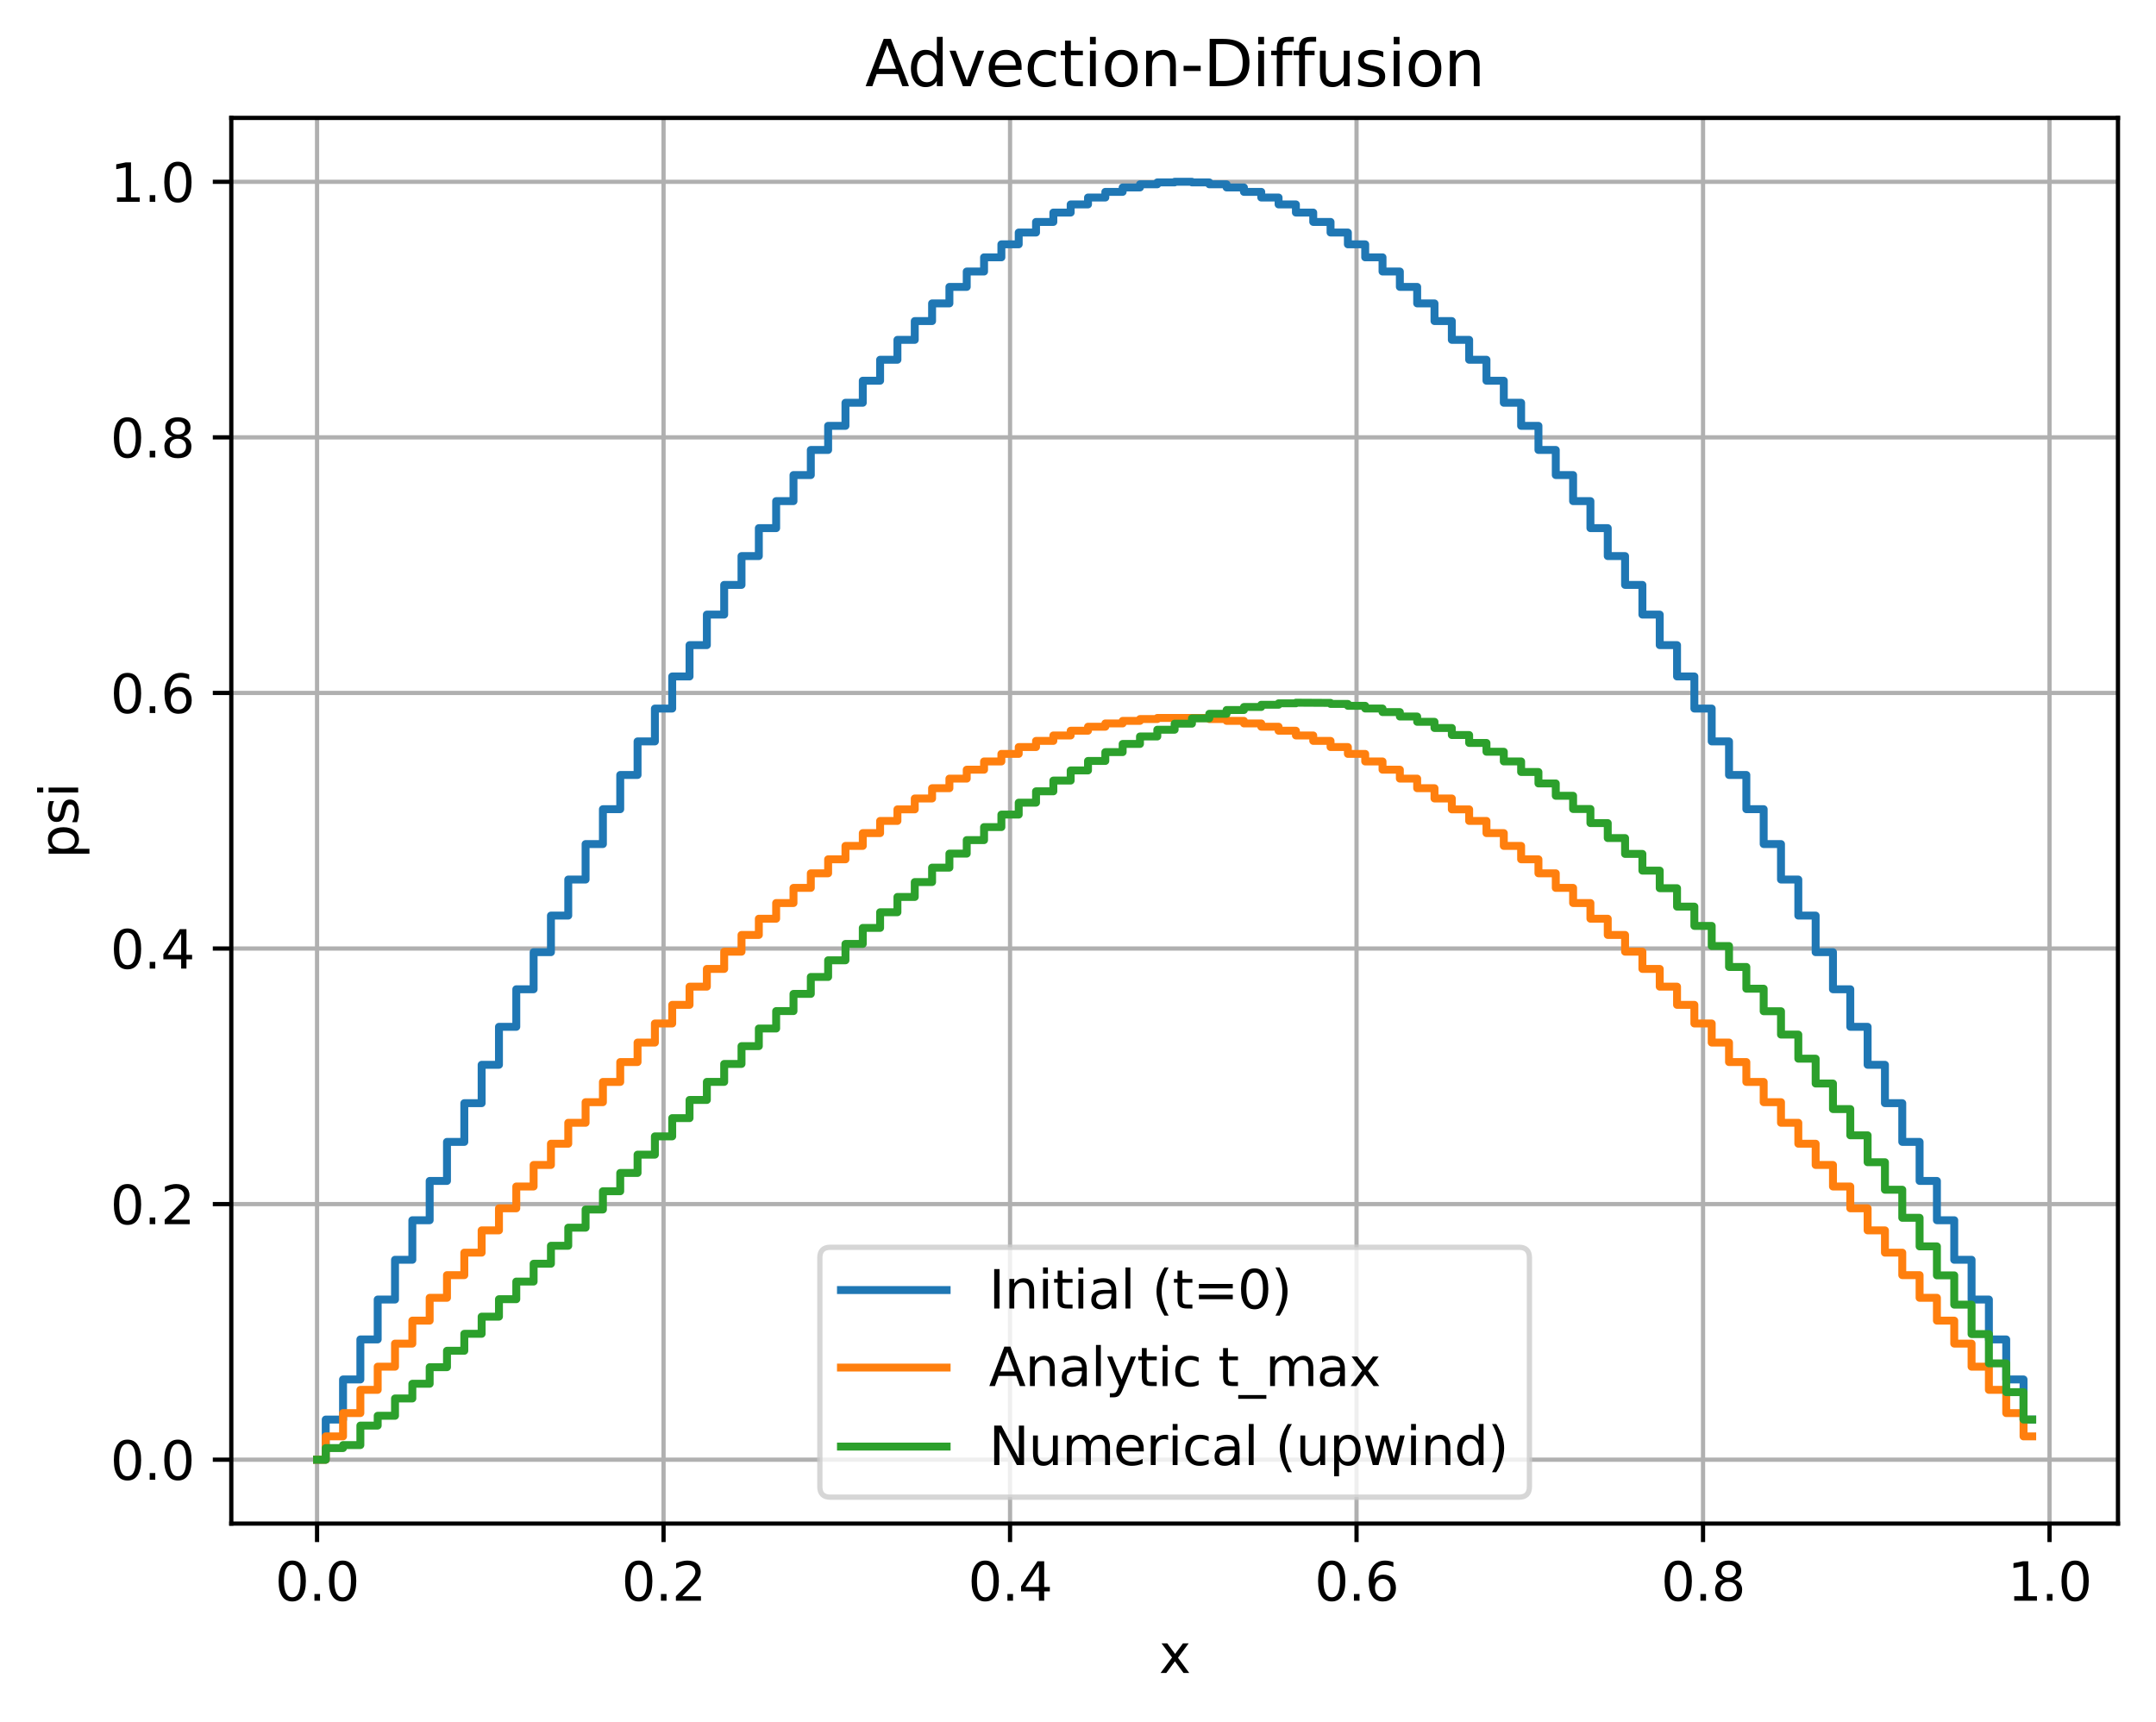 <?xml version="1.0" encoding="utf-8" standalone="no"?>
<!DOCTYPE svg PUBLIC "-//W3C//DTD SVG 1.1//EN"
  "http://www.w3.org/Graphics/SVG/1.1/DTD/svg11.dtd">
<svg xmlns:xlink="http://www.w3.org/1999/xlink" width="408.101pt" height="325.986pt" viewBox="0 0 408.101 325.986" xmlns="http://www.w3.org/2000/svg" version="1.1">
 <defs>
  <style type="text/css">*{stroke-linejoin: round; stroke-linecap: butt}</style>
 </defs>
 <g id="figure_1">
  <g id="patch_1">
   <path d="M 0 325.986 
L 408.101 325.986 
L 408.101 0 
L 0 0 
z
" style="fill: #ffffff"/>
  </g>
  <g id="axes_1">
   <g id="patch_2">
    <path d="M 43.781 288.43 
L 400.901 288.43 
L 400.901 22.318 
L 43.781 22.318 
z
" style="fill: #ffffff"/>
   </g>
   <g id="matplotlib.axis_1">
    <g id="xtick_1">
     <g id="line2d_1">
      <path d="M 60.014 288.43 
L 60.014 22.318 
" clip-path="url(#p71b9eb6e45)" style="fill: none; stroke: #b0b0b0; stroke-width: 0.8; stroke-linecap: square"/>
     </g>
     <g id="line2d_2">
      <defs>
       <path id="m46e60ec4e0" d="M 0 0 
L 0 3.5 
" style="stroke: #000000; stroke-width: 0.8"/>
      </defs>
      <g>
       <use xlink:href="#m46e60ec4e0" x="60.014" y="288.43" style="stroke: #000000; stroke-width: 0.8"/>
      </g>
     </g>
     <g id="text_1">
      <!-- 0.0 -->
      <g transform="translate(52.062 303.029) scale(0.1 -0.1)">
       <defs>
        <path id="DejaVuSans-30" d="M 2034 4250 
Q 1547 4250 1301 3770 
Q 1056 3291 1056 2328 
Q 1056 1369 1301 889 
Q 1547 409 2034 409 
Q 2525 409 2770 889 
Q 3016 1369 3016 2328 
Q 3016 3291 2770 3770 
Q 2525 4250 2034 4250 
z
M 2034 4750 
Q 2819 4750 3233 4129 
Q 3647 3509 3647 2328 
Q 3647 1150 3233 529 
Q 2819 -91 2034 -91 
Q 1250 -91 836 529 
Q 422 1150 422 2328 
Q 422 3509 836 4129 
Q 1250 4750 2034 4750 
z
" transform="scale(0.016)"/>
        <path id="DejaVuSans-2e" d="M 684 794 
L 1344 794 
L 1344 0 
L 684 0 
L 684 794 
z
" transform="scale(0.016)"/>
       </defs>
       <use xlink:href="#DejaVuSans-30"/>
       <use xlink:href="#DejaVuSans-2e" transform="translate(63.623 0)"/>
       <use xlink:href="#DejaVuSans-30" transform="translate(95.41 0)"/>
      </g>
     </g>
    </g>
    <g id="xtick_2">
     <g id="line2d_3">
      <path d="M 125.601 288.43 
L 125.601 22.318 
" clip-path="url(#p71b9eb6e45)" style="fill: none; stroke: #b0b0b0; stroke-width: 0.8; stroke-linecap: square"/>
     </g>
     <g id="line2d_4">
      <g>
       <use xlink:href="#m46e60ec4e0" x="125.601" y="288.43" style="stroke: #000000; stroke-width: 0.8"/>
      </g>
     </g>
     <g id="text_2">
      <!-- 0.2 -->
      <g transform="translate(117.649 303.029) scale(0.1 -0.1)">
       <defs>
        <path id="DejaVuSans-32" d="M 1228 531 
L 3431 531 
L 3431 0 
L 469 0 
L 469 531 
Q 828 903 1448 1529 
Q 2069 2156 2228 2338 
Q 2531 2678 2651 2914 
Q 2772 3150 2772 3378 
Q 2772 3750 2511 3984 
Q 2250 4219 1831 4219 
Q 1534 4219 1204 4116 
Q 875 4013 500 3803 
L 500 4441 
Q 881 4594 1212 4672 
Q 1544 4750 1819 4750 
Q 2544 4750 2975 4387 
Q 3406 4025 3406 3419 
Q 3406 3131 3298 2873 
Q 3191 2616 2906 2266 
Q 2828 2175 2409 1742 
Q 1991 1309 1228 531 
z
" transform="scale(0.016)"/>
       </defs>
       <use xlink:href="#DejaVuSans-30"/>
       <use xlink:href="#DejaVuSans-2e" transform="translate(63.623 0)"/>
       <use xlink:href="#DejaVuSans-32" transform="translate(95.41 0)"/>
      </g>
     </g>
    </g>
    <g id="xtick_3">
     <g id="line2d_5">
      <path d="M 191.188 288.43 
L 191.188 22.318 
" clip-path="url(#p71b9eb6e45)" style="fill: none; stroke: #b0b0b0; stroke-width: 0.8; stroke-linecap: square"/>
     </g>
     <g id="line2d_6">
      <g>
       <use xlink:href="#m46e60ec4e0" x="191.188" y="288.43" style="stroke: #000000; stroke-width: 0.8"/>
      </g>
     </g>
     <g id="text_3">
      <!-- 0.4 -->
      <g transform="translate(183.236 303.029) scale(0.1 -0.1)">
       <defs>
        <path id="DejaVuSans-34" d="M 2419 4116 
L 825 1625 
L 2419 1625 
L 2419 4116 
z
M 2253 4666 
L 3047 4666 
L 3047 1625 
L 3713 1625 
L 3713 1100 
L 3047 1100 
L 3047 0 
L 2419 0 
L 2419 1100 
L 313 1100 
L 313 1709 
L 2253 4666 
z
" transform="scale(0.016)"/>
       </defs>
       <use xlink:href="#DejaVuSans-30"/>
       <use xlink:href="#DejaVuSans-2e" transform="translate(63.623 0)"/>
       <use xlink:href="#DejaVuSans-34" transform="translate(95.41 0)"/>
      </g>
     </g>
    </g>
    <g id="xtick_4">
     <g id="line2d_7">
      <path d="M 256.774 288.43 
L 256.774 22.318 
" clip-path="url(#p71b9eb6e45)" style="fill: none; stroke: #b0b0b0; stroke-width: 0.8; stroke-linecap: square"/>
     </g>
     <g id="line2d_8">
      <g>
       <use xlink:href="#m46e60ec4e0" x="256.774" y="288.43" style="stroke: #000000; stroke-width: 0.8"/>
      </g>
     </g>
     <g id="text_4">
      <!-- 0.6 -->
      <g transform="translate(248.823 303.029) scale(0.1 -0.1)">
       <defs>
        <path id="DejaVuSans-36" d="M 2113 2584 
Q 1688 2584 1439 2293 
Q 1191 2003 1191 1497 
Q 1191 994 1439 701 
Q 1688 409 2113 409 
Q 2538 409 2786 701 
Q 3034 994 3034 1497 
Q 3034 2003 2786 2293 
Q 2538 2584 2113 2584 
z
M 3366 4563 
L 3366 3988 
Q 3128 4100 2886 4159 
Q 2644 4219 2406 4219 
Q 1781 4219 1451 3797 
Q 1122 3375 1075 2522 
Q 1259 2794 1537 2939 
Q 1816 3084 2150 3084 
Q 2853 3084 3261 2657 
Q 3669 2231 3669 1497 
Q 3669 778 3244 343 
Q 2819 -91 2113 -91 
Q 1303 -91 875 529 
Q 447 1150 447 2328 
Q 447 3434 972 4092 
Q 1497 4750 2381 4750 
Q 2619 4750 2861 4703 
Q 3103 4656 3366 4563 
z
" transform="scale(0.016)"/>
       </defs>
       <use xlink:href="#DejaVuSans-30"/>
       <use xlink:href="#DejaVuSans-2e" transform="translate(63.623 0)"/>
       <use xlink:href="#DejaVuSans-36" transform="translate(95.41 0)"/>
      </g>
     </g>
    </g>
    <g id="xtick_5">
     <g id="line2d_9">
      <path d="M 322.361 288.43 
L 322.361 22.318 
" clip-path="url(#p71b9eb6e45)" style="fill: none; stroke: #b0b0b0; stroke-width: 0.8; stroke-linecap: square"/>
     </g>
     <g id="line2d_10">
      <g>
       <use xlink:href="#m46e60ec4e0" x="322.361" y="288.43" style="stroke: #000000; stroke-width: 0.8"/>
      </g>
     </g>
     <g id="text_5">
      <!-- 0.8 -->
      <g transform="translate(314.41 303.029) scale(0.1 -0.1)">
       <defs>
        <path id="DejaVuSans-38" d="M 2034 2216 
Q 1584 2216 1326 1975 
Q 1069 1734 1069 1313 
Q 1069 891 1326 650 
Q 1584 409 2034 409 
Q 2484 409 2743 651 
Q 3003 894 3003 1313 
Q 3003 1734 2745 1975 
Q 2488 2216 2034 2216 
z
M 1403 2484 
Q 997 2584 770 2862 
Q 544 3141 544 3541 
Q 544 4100 942 4425 
Q 1341 4750 2034 4750 
Q 2731 4750 3128 4425 
Q 3525 4100 3525 3541 
Q 3525 3141 3298 2862 
Q 3072 2584 2669 2484 
Q 3125 2378 3379 2068 
Q 3634 1759 3634 1313 
Q 3634 634 3220 271 
Q 2806 -91 2034 -91 
Q 1263 -91 848 271 
Q 434 634 434 1313 
Q 434 1759 690 2068 
Q 947 2378 1403 2484 
z
M 1172 3481 
Q 1172 3119 1398 2916 
Q 1625 2713 2034 2713 
Q 2441 2713 2670 2916 
Q 2900 3119 2900 3481 
Q 2900 3844 2670 4047 
Q 2441 4250 2034 4250 
Q 1625 4250 1398 4047 
Q 1172 3844 1172 3481 
z
" transform="scale(0.016)"/>
       </defs>
       <use xlink:href="#DejaVuSans-30"/>
       <use xlink:href="#DejaVuSans-2e" transform="translate(63.623 0)"/>
       <use xlink:href="#DejaVuSans-38" transform="translate(95.41 0)"/>
      </g>
     </g>
    </g>
    <g id="xtick_6">
     <g id="line2d_11">
      <path d="M 387.948 288.43 
L 387.948 22.318 
" clip-path="url(#p71b9eb6e45)" style="fill: none; stroke: #b0b0b0; stroke-width: 0.8; stroke-linecap: square"/>
     </g>
     <g id="line2d_12">
      <g>
       <use xlink:href="#m46e60ec4e0" x="387.948" y="288.43" style="stroke: #000000; stroke-width: 0.8"/>
      </g>
     </g>
     <g id="text_6">
      <!-- 1.0 -->
      <g transform="translate(379.996 303.029) scale(0.1 -0.1)">
       <defs>
        <path id="DejaVuSans-31" d="M 794 531 
L 1825 531 
L 1825 4091 
L 703 3866 
L 703 4441 
L 1819 4666 
L 2450 4666 
L 2450 531 
L 3481 531 
L 3481 0 
L 794 0 
L 794 531 
z
" transform="scale(0.016)"/>
       </defs>
       <use xlink:href="#DejaVuSans-31"/>
       <use xlink:href="#DejaVuSans-2e" transform="translate(63.623 0)"/>
       <use xlink:href="#DejaVuSans-30" transform="translate(95.41 0)"/>
      </g>
     </g>
    </g>
    <g id="text_7">
     <!-- x -->
     <g transform="translate(219.382 316.707) scale(0.1 -0.1)">
      <defs>
       <path id="DejaVuSans-78" d="M 3513 3500 
L 2247 1797 
L 3578 0 
L 2900 0 
L 1881 1375 
L 863 0 
L 184 0 
L 1544 1831 
L 300 3500 
L 978 3500 
L 1906 2253 
L 2834 3500 
L 3513 3500 
z
" transform="scale(0.016)"/>
      </defs>
      <use xlink:href="#DejaVuSans-78"/>
     </g>
    </g>
   </g>
   <g id="matplotlib.axis_2">
    <g id="ytick_1">
     <g id="line2d_13">
      <path d="M 43.781 276.334 
L 400.901 276.334 
" clip-path="url(#p71b9eb6e45)" style="fill: none; stroke: #b0b0b0; stroke-width: 0.8; stroke-linecap: square"/>
     </g>
     <g id="line2d_14">
      <defs>
       <path id="m25552351cc" d="M 0 0 
L -3.5 0 
" style="stroke: #000000; stroke-width: 0.8"/>
      </defs>
      <g>
       <use xlink:href="#m25552351cc" x="43.781" y="276.334" style="stroke: #000000; stroke-width: 0.8"/>
      </g>
     </g>
     <g id="text_8">
      <!-- 0.0 -->
      <g transform="translate(20.878 280.133) scale(0.1 -0.1)">
       <use xlink:href="#DejaVuSans-30"/>
       <use xlink:href="#DejaVuSans-2e" transform="translate(63.623 0)"/>
       <use xlink:href="#DejaVuSans-30" transform="translate(95.41 0)"/>
      </g>
     </g>
    </g>
    <g id="ytick_2">
     <g id="line2d_15">
      <path d="M 43.781 227.95 
L 400.901 227.95 
" clip-path="url(#p71b9eb6e45)" style="fill: none; stroke: #b0b0b0; stroke-width: 0.8; stroke-linecap: square"/>
     </g>
     <g id="line2d_16">
      <g>
       <use xlink:href="#m25552351cc" x="43.781" y="227.95" style="stroke: #000000; stroke-width: 0.8"/>
      </g>
     </g>
     <g id="text_9">
      <!-- 0.2 -->
      <g transform="translate(20.878 231.749) scale(0.1 -0.1)">
       <use xlink:href="#DejaVuSans-30"/>
       <use xlink:href="#DejaVuSans-2e" transform="translate(63.623 0)"/>
       <use xlink:href="#DejaVuSans-32" transform="translate(95.41 0)"/>
      </g>
     </g>
    </g>
    <g id="ytick_3">
     <g id="line2d_17">
      <path d="M 43.781 179.566 
L 400.901 179.566 
" clip-path="url(#p71b9eb6e45)" style="fill: none; stroke: #b0b0b0; stroke-width: 0.8; stroke-linecap: square"/>
     </g>
     <g id="line2d_18">
      <g>
       <use xlink:href="#m25552351cc" x="43.781" y="179.566" style="stroke: #000000; stroke-width: 0.8"/>
      </g>
     </g>
     <g id="text_10">
      <!-- 0.4 -->
      <g transform="translate(20.878 183.365) scale(0.1 -0.1)">
       <use xlink:href="#DejaVuSans-30"/>
       <use xlink:href="#DejaVuSans-2e" transform="translate(63.623 0)"/>
       <use xlink:href="#DejaVuSans-34" transform="translate(95.41 0)"/>
      </g>
     </g>
    </g>
    <g id="ytick_4">
     <g id="line2d_19">
      <path d="M 43.781 131.182 
L 400.901 131.182 
" clip-path="url(#p71b9eb6e45)" style="fill: none; stroke: #b0b0b0; stroke-width: 0.8; stroke-linecap: square"/>
     </g>
     <g id="line2d_20">
      <g>
       <use xlink:href="#m25552351cc" x="43.781" y="131.182" style="stroke: #000000; stroke-width: 0.8"/>
      </g>
     </g>
     <g id="text_11">
      <!-- 0.6 -->
      <g transform="translate(20.878 134.981) scale(0.1 -0.1)">
       <use xlink:href="#DejaVuSans-30"/>
       <use xlink:href="#DejaVuSans-2e" transform="translate(63.623 0)"/>
       <use xlink:href="#DejaVuSans-36" transform="translate(95.41 0)"/>
      </g>
     </g>
    </g>
    <g id="ytick_5">
     <g id="line2d_21">
      <path d="M 43.781 82.798 
L 400.901 82.798 
" clip-path="url(#p71b9eb6e45)" style="fill: none; stroke: #b0b0b0; stroke-width: 0.8; stroke-linecap: square"/>
     </g>
     <g id="line2d_22">
      <g>
       <use xlink:href="#m25552351cc" x="43.781" y="82.798" style="stroke: #000000; stroke-width: 0.8"/>
      </g>
     </g>
     <g id="text_12">
      <!-- 0.8 -->
      <g transform="translate(20.878 86.597) scale(0.1 -0.1)">
       <use xlink:href="#DejaVuSans-30"/>
       <use xlink:href="#DejaVuSans-2e" transform="translate(63.623 0)"/>
       <use xlink:href="#DejaVuSans-38" transform="translate(95.41 0)"/>
      </g>
     </g>
    </g>
    <g id="ytick_6">
     <g id="line2d_23">
      <path d="M 43.781 34.414 
L 400.901 34.414 
" clip-path="url(#p71b9eb6e45)" style="fill: none; stroke: #b0b0b0; stroke-width: 0.8; stroke-linecap: square"/>
     </g>
     <g id="line2d_24">
      <g>
       <use xlink:href="#m25552351cc" x="43.781" y="34.414" style="stroke: #000000; stroke-width: 0.8"/>
      </g>
     </g>
     <g id="text_13">
      <!-- 1.0 -->
      <g transform="translate(20.878 38.213) scale(0.1 -0.1)">
       <use xlink:href="#DejaVuSans-31"/>
       <use xlink:href="#DejaVuSans-2e" transform="translate(63.623 0)"/>
       <use xlink:href="#DejaVuSans-30" transform="translate(95.41 0)"/>
      </g>
     </g>
    </g>
    <g id="text_14">
     <!-- psi -->
     <g transform="translate(14.798 162.542) rotate(-90) scale(0.1 -0.1)">
      <defs>
       <path id="DejaVuSans-70" d="M 1159 525 
L 1159 -1331 
L 581 -1331 
L 581 3500 
L 1159 3500 
L 1159 2969 
Q 1341 3281 1617 3432 
Q 1894 3584 2278 3584 
Q 2916 3584 3314 3078 
Q 3713 2572 3713 1747 
Q 3713 922 3314 415 
Q 2916 -91 2278 -91 
Q 1894 -91 1617 61 
Q 1341 213 1159 525 
z
M 3116 1747 
Q 3116 2381 2855 2742 
Q 2594 3103 2138 3103 
Q 1681 3103 1420 2742 
Q 1159 2381 1159 1747 
Q 1159 1113 1420 752 
Q 1681 391 2138 391 
Q 2594 391 2855 752 
Q 3116 1113 3116 1747 
z
" transform="scale(0.016)"/>
       <path id="DejaVuSans-73" d="M 2834 3397 
L 2834 2853 
Q 2591 2978 2328 3040 
Q 2066 3103 1784 3103 
Q 1356 3103 1142 2972 
Q 928 2841 928 2578 
Q 928 2378 1081 2264 
Q 1234 2150 1697 2047 
L 1894 2003 
Q 2506 1872 2764 1633 
Q 3022 1394 3022 966 
Q 3022 478 2636 193 
Q 2250 -91 1575 -91 
Q 1294 -91 989 -36 
Q 684 19 347 128 
L 347 722 
Q 666 556 975 473 
Q 1284 391 1588 391 
Q 1994 391 2212 530 
Q 2431 669 2431 922 
Q 2431 1156 2273 1281 
Q 2116 1406 1581 1522 
L 1381 1569 
Q 847 1681 609 1914 
Q 372 2147 372 2553 
Q 372 3047 722 3315 
Q 1072 3584 1716 3584 
Q 2034 3584 2315 3537 
Q 2597 3491 2834 3397 
z
" transform="scale(0.016)"/>
       <path id="DejaVuSans-69" d="M 603 3500 
L 1178 3500 
L 1178 0 
L 603 0 
L 603 3500 
z
M 603 4863 
L 1178 4863 
L 1178 4134 
L 603 4134 
L 603 4863 
z
" transform="scale(0.016)"/>
      </defs>
      <use xlink:href="#DejaVuSans-70"/>
      <use xlink:href="#DejaVuSans-73" transform="translate(63.477 0)"/>
      <use xlink:href="#DejaVuSans-69" transform="translate(115.576 0)"/>
     </g>
    </g>
   </g>
   <g id="line2d_25">
    <path d="M 60.014 276.334 
L 61.654 276.334 
L 61.654 268.735 
L 64.933 268.735 
L 64.933 261.144 
L 68.212 261.144 
L 68.212 253.567 
L 71.492 253.567 
L 71.492 246.014 
L 74.771 246.014 
L 74.771 238.489 
L 78.05 238.489 
L 78.05 231.003 
L 81.33 231.003 
L 81.33 223.561 
L 84.609 223.561 
L 84.609 216.171 
L 87.888 216.171 
L 87.888 208.841 
L 91.168 208.841 
L 91.168 201.577 
L 94.447 201.577 
L 94.447 194.387 
L 97.726 194.387 
L 97.726 187.277 
L 101.006 187.277 
L 101.006 180.256 
L 104.285 180.256 
L 104.285 173.33 
L 107.564 173.33 
L 107.564 166.505 
L 110.844 166.505 
L 110.844 159.788 
L 114.123 159.788 
L 114.123 153.187 
L 117.402 153.187 
L 117.402 146.707 
L 120.682 146.707 
L 120.682 140.355 
L 123.961 140.355 
L 123.961 134.137 
L 127.24 134.137 
L 127.24 128.06 
L 130.52 128.06 
L 130.52 122.129 
L 133.799 122.129 
L 133.799 116.35 
L 137.078 116.35 
L 137.078 110.728 
L 140.358 110.728 
L 140.358 105.271 
L 143.637 105.271 
L 143.637 99.982 
L 146.916 99.982 
L 146.916 94.867 
L 150.196 94.867 
L 150.196 89.932 
L 153.475 89.932 
L 153.475 85.18 
L 156.754 85.18 
L 156.754 80.617 
L 160.034 80.617 
L 160.034 76.247 
L 163.313 76.247 
L 163.313 72.074 
L 166.592 72.074 
L 166.592 68.103 
L 169.872 68.103 
L 169.872 64.338 
L 173.151 64.338 
L 173.151 60.782 
L 176.431 60.782 
L 176.431 57.438 
L 179.71 57.438 
L 179.71 54.311 
L 182.989 54.311 
L 182.989 51.403 
L 186.269 51.403 
L 186.269 48.716 
L 189.548 48.716 
L 189.548 46.255 
L 192.827 46.255 
L 192.827 44.02 
L 196.107 44.02 
L 196.107 42.014 
L 199.386 42.014 
L 199.386 40.24 
L 202.665 40.24 
L 202.665 38.699 
L 205.945 38.699 
L 205.945 37.393 
L 209.224 37.393 
L 209.224 36.322 
L 212.503 36.322 
L 212.503 35.488 
L 215.783 35.488 
L 215.783 34.891 
L 219.062 34.891 
L 219.062 34.533 
L 222.341 34.533 
L 222.341 34.414 
L 225.621 34.414 
L 225.621 34.533 
L 228.9 34.533 
L 228.9 34.891 
L 232.179 34.891 
L 232.179 35.488 
L 235.459 35.488 
L 235.459 36.322 
L 238.738 36.322 
L 238.738 37.393 
L 242.017 37.393 
L 242.017 38.699 
L 245.297 38.699 
L 245.297 40.24 
L 248.576 40.24 
L 248.576 42.014 
L 251.855 42.014 
L 251.855 44.02 
L 255.135 44.02 
L 255.135 46.255 
L 258.414 46.255 
L 258.414 48.716 
L 261.693 48.716 
L 261.693 51.403 
L 264.973 51.403 
L 264.973 54.311 
L 268.252 54.311 
L 268.252 57.438 
L 271.531 57.438 
L 271.531 60.782 
L 274.811 60.782 
L 274.811 64.338 
L 278.09 64.338 
L 278.09 68.103 
L 281.369 68.103 
L 281.369 72.074 
L 284.649 72.074 
L 284.649 76.247 
L 287.928 76.247 
L 287.928 80.617 
L 291.207 80.617 
L 291.207 85.18 
L 294.487 85.18 
L 294.487 89.932 
L 297.766 89.932 
L 297.766 94.867 
L 301.045 94.867 
L 301.045 99.982 
L 304.325 99.982 
L 304.325 105.271 
L 307.604 105.271 
L 307.604 110.728 
L 310.883 110.728 
L 310.883 116.35 
L 314.163 116.35 
L 314.163 122.129 
L 317.442 122.129 
L 317.442 128.06 
L 320.721 128.06 
L 320.721 134.137 
L 324.001 134.137 
L 324.001 140.355 
L 327.28 140.355 
L 327.28 146.707 
L 330.559 146.707 
L 330.559 153.187 
L 333.839 153.187 
L 333.839 159.788 
L 337.118 159.788 
L 337.118 166.505 
L 340.397 166.505 
L 340.397 173.33 
L 343.677 173.33 
L 343.677 180.256 
L 346.956 180.256 
L 346.956 187.277 
L 350.235 187.277 
L 350.235 194.387 
L 353.515 194.387 
L 353.515 201.577 
L 356.794 201.577 
L 356.794 208.841 
L 360.073 208.841 
L 360.073 216.171 
L 363.353 216.171 
L 363.353 223.561 
L 366.632 223.561 
L 366.632 231.003 
L 369.911 231.003 
L 369.911 238.489 
L 373.191 238.489 
L 373.191 246.014 
L 376.47 246.014 
L 376.47 253.567 
L 379.75 253.567 
L 379.75 261.144 
L 383.029 261.144 
L 383.029 268.735 
L 384.669 268.735 
L 384.669 268.735 
" clip-path="url(#p71b9eb6e45)" style="fill: none; stroke: #1f77b4; stroke-width: 1.5; stroke-linecap: square"/>
   </g>
   <g id="line2d_26">
    <path d="M 60.014 276.334 
L 61.654 276.334 
L 61.654 271.921 
L 64.933 271.921 
L 64.933 267.513 
L 68.212 267.513 
L 68.212 263.113 
L 71.492 263.113 
L 71.492 258.726 
L 74.771 258.726 
L 74.771 254.357 
L 78.05 254.357 
L 78.05 250.009 
L 81.33 250.009 
L 81.33 245.687 
L 84.609 245.687 
L 84.609 241.396 
L 87.888 241.396 
L 87.888 237.139 
L 91.168 237.139 
L 91.168 232.921 
L 94.447 232.921 
L 94.447 228.745 
L 97.726 228.745 
L 97.726 224.617 
L 101.006 224.617 
L 101.006 220.539 
L 104.285 220.539 
L 104.285 216.517 
L 107.564 216.517 
L 107.564 212.554 
L 110.844 212.554 
L 110.844 208.653 
L 114.123 208.653 
L 114.123 204.82 
L 117.402 204.82 
L 117.402 201.057 
L 120.682 201.057 
L 120.682 197.368 
L 123.961 197.368 
L 123.961 193.757 
L 127.24 193.757 
L 127.24 190.228 
L 130.52 190.228 
L 130.52 186.783 
L 133.799 186.783 
L 133.799 183.427 
L 137.078 183.427 
L 137.078 180.163 
L 140.358 180.163 
L 140.358 176.994 
L 143.637 176.994 
L 143.637 173.922 
L 146.916 173.922 
L 146.916 170.952 
L 150.196 170.952 
L 150.196 168.086 
L 153.475 168.086 
L 153.475 165.326 
L 156.754 165.326 
L 156.754 162.676 
L 160.034 162.676 
L 160.034 160.139 
L 163.313 160.139 
L 163.313 157.716 
L 166.592 157.716 
L 166.592 155.41 
L 169.872 155.41 
L 169.872 153.223 
L 173.151 153.223 
L 173.151 151.158 
L 176.431 151.158 
L 176.431 149.216 
L 179.71 149.216 
L 179.71 147.4 
L 182.989 147.4 
L 182.989 145.711 
L 186.269 145.711 
L 186.269 144.151 
L 189.548 144.151 
L 189.548 142.721 
L 192.827 142.721 
L 192.827 141.424 
L 196.107 141.424 
L 196.107 140.259 
L 199.386 140.259 
L 199.386 139.229 
L 202.665 139.229 
L 202.665 138.334 
L 205.945 138.334 
L 205.945 137.575 
L 209.224 137.575 
L 209.224 136.953 
L 212.503 136.953 
L 212.503 136.469 
L 215.783 136.469 
L 215.783 136.123 
L 219.062 136.123 
L 219.062 135.915 
L 228.9 135.915 
L 228.9 136.123 
L 232.179 136.123 
L 232.179 136.469 
L 235.459 136.469 
L 235.459 136.953 
L 238.738 136.953 
L 238.738 137.575 
L 242.017 137.575 
L 242.017 138.334 
L 245.297 138.334 
L 245.297 139.229 
L 248.576 139.229 
L 248.576 140.259 
L 251.855 140.259 
L 251.855 141.424 
L 255.135 141.424 
L 255.135 142.721 
L 258.414 142.721 
L 258.414 144.151 
L 261.693 144.151 
L 261.693 145.711 
L 264.973 145.711 
L 264.973 147.4 
L 268.252 147.4 
L 268.252 149.216 
L 271.531 149.216 
L 271.531 151.158 
L 274.811 151.158 
L 274.811 153.223 
L 278.09 153.223 
L 278.09 155.41 
L 281.369 155.41 
L 281.369 157.716 
L 284.649 157.716 
L 284.649 160.139 
L 287.928 160.139 
L 287.928 162.676 
L 291.207 162.676 
L 291.207 165.326 
L 294.487 165.326 
L 294.487 168.086 
L 297.766 168.086 
L 297.766 170.952 
L 301.045 170.952 
L 301.045 173.922 
L 304.325 173.922 
L 304.325 176.994 
L 307.604 176.994 
L 307.604 180.163 
L 310.883 180.163 
L 310.883 183.427 
L 314.163 183.427 
L 314.163 186.783 
L 317.442 186.783 
L 317.442 190.228 
L 320.721 190.228 
L 320.721 193.757 
L 324.001 193.757 
L 324.001 197.368 
L 327.28 197.368 
L 327.28 201.057 
L 330.559 201.057 
L 330.559 204.82 
L 333.839 204.82 
L 333.839 208.653 
L 337.118 208.653 
L 337.118 212.554 
L 340.397 212.554 
L 340.397 216.517 
L 343.677 216.517 
L 343.677 220.539 
L 346.956 220.539 
L 346.956 224.617 
L 350.235 224.617 
L 350.235 228.745 
L 353.515 228.745 
L 353.515 232.921 
L 356.794 232.921 
L 356.794 237.139 
L 360.073 237.139 
L 360.073 241.396 
L 363.353 241.396 
L 363.353 245.687 
L 366.632 245.687 
L 366.632 250.009 
L 369.911 250.009 
L 369.911 254.357 
L 373.191 254.357 
L 373.191 258.726 
L 376.47 258.726 
L 376.47 263.113 
L 379.75 263.113 
L 379.75 267.513 
L 383.029 267.513 
L 383.029 271.921 
L 384.669 271.921 
L 384.669 271.921 
" clip-path="url(#p71b9eb6e45)" style="fill: none; stroke: #ff7f0e; stroke-width: 1.5; stroke-linecap: square"/>
   </g>
   <g id="line2d_27">
    <path d="M 60.014 276.334 
L 61.654 276.334 
L 61.654 274.131 
L 64.933 274.131 
L 64.933 273.566 
L 68.212 273.566 
L 68.212 269.876 
L 71.492 269.876 
L 71.492 268.021 
L 74.771 268.021 
L 74.771 264.742 
L 78.05 264.742 
L 78.05 261.961 
L 81.33 261.961 
L 81.33 258.82 
L 84.609 258.82 
L 84.609 255.714 
L 87.888 255.714 
L 87.888 252.504 
L 91.168 252.504 
L 91.168 249.254 
L 94.447 249.254 
L 94.447 245.953 
L 97.726 245.953 
L 97.726 242.613 
L 101.006 242.613 
L 101.006 239.238 
L 104.285 239.238 
L 104.285 235.836 
L 107.564 235.836 
L 107.564 232.411 
L 110.844 232.411 
L 110.844 228.968 
L 114.123 228.968 
L 114.123 225.513 
L 117.402 225.513 
L 117.402 222.051 
L 120.682 222.051 
L 120.682 218.587 
L 123.961 218.587 
L 123.961 215.126 
L 127.24 215.126 
L 127.24 211.673 
L 130.52 211.673 
L 130.52 208.233 
L 133.799 208.233 
L 133.799 204.812 
L 137.078 204.812 
L 137.078 201.414 
L 140.358 201.414 
L 140.358 198.044 
L 143.637 198.044 
L 143.637 194.707 
L 146.916 194.707 
L 146.916 191.408 
L 150.196 191.408 
L 150.196 188.153 
L 153.475 188.153 
L 153.475 184.946 
L 156.754 184.946 
L 156.754 181.792 
L 160.034 181.792 
L 160.034 178.695 
L 163.313 178.695 
L 163.313 175.662 
L 166.592 175.662 
L 166.592 172.696 
L 169.872 172.696 
L 169.872 169.802 
L 173.151 169.802 
L 173.151 166.984 
L 176.431 166.984 
L 176.431 164.249 
L 179.71 164.249 
L 179.71 161.599 
L 182.989 161.599 
L 182.989 159.04 
L 186.269 159.04 
L 186.269 156.575 
L 189.548 156.575 
L 189.548 154.211 
L 192.827 154.211 
L 192.827 151.952 
L 196.107 151.952 
L 196.107 149.804 
L 199.386 149.804 
L 199.386 147.769 
L 202.665 147.769 
L 202.665 145.852 
L 205.945 145.852 
L 205.945 144.055 
L 209.224 144.055 
L 209.224 142.382 
L 212.503 142.382 
L 212.503 140.837 
L 215.783 140.837 
L 215.783 139.422 
L 219.062 139.422 
L 219.062 138.141 
L 222.341 138.141 
L 222.341 136.996 
L 225.621 136.996 
L 225.621 135.991 
L 228.9 135.991 
L 228.9 135.128 
L 232.179 135.128 
L 232.179 134.41 
L 235.459 134.41 
L 235.459 133.838 
L 238.738 133.838 
L 238.738 133.416 
L 242.017 133.416 
L 242.017 133.145 
L 245.297 133.145 
L 245.297 133.028 
L 251.855 133.066 
L 251.855 133.262 
L 255.135 133.262 
L 255.135 133.616 
L 258.414 133.616 
L 258.414 134.13 
L 261.693 134.13 
L 261.693 134.806 
L 264.973 134.806 
L 264.973 135.645 
L 268.252 135.645 
L 268.252 136.647 
L 271.531 136.647 
L 271.531 137.815 
L 274.811 137.815 
L 274.811 139.148 
L 278.09 139.148 
L 278.09 140.647 
L 281.369 140.647 
L 281.369 142.313 
L 284.649 142.313 
L 284.649 144.146 
L 287.928 144.146 
L 287.928 146.146 
L 291.207 146.146 
L 291.207 148.314 
L 294.487 148.314 
L 294.487 150.649 
L 297.766 150.649 
L 297.766 153.151 
L 301.045 153.151 
L 301.045 155.82 
L 304.325 155.82 
L 304.325 158.654 
L 307.604 158.654 
L 307.604 161.654 
L 310.883 161.654 
L 310.883 164.818 
L 314.163 164.818 
L 314.163 168.145 
L 317.442 168.145 
L 317.442 171.634 
L 320.721 171.634 
L 320.721 175.283 
L 324.001 175.283 
L 324.001 179.09 
L 327.28 179.09 
L 327.28 183.054 
L 330.559 183.054 
L 330.559 187.172 
L 333.839 187.172 
L 333.839 191.44 
L 337.118 191.44 
L 337.118 195.857 
L 340.397 195.857 
L 340.397 200.419 
L 343.677 200.419 
L 343.677 205.121 
L 346.956 205.121 
L 346.956 209.959 
L 350.235 209.959 
L 350.235 214.927 
L 353.515 214.927 
L 353.515 220.02 
L 356.794 220.02 
L 356.794 225.228 
L 360.073 225.228 
L 360.073 230.543 
L 363.353 230.543 
L 363.353 235.952 
L 366.632 235.952 
L 366.632 241.439 
L 369.911 241.439 
L 369.911 246.983 
L 373.191 246.983 
L 373.191 252.553 
L 376.47 252.553 
L 376.47 258.1 
L 379.75 258.1 
L 379.75 263.544 
L 383.029 263.544 
L 383.029 268.735 
L 384.669 268.735 
L 384.669 268.735 
" clip-path="url(#p71b9eb6e45)" style="fill: none; stroke: #2ca02c; stroke-width: 1.5; stroke-linecap: square"/>
   </g>
   <g id="patch_3">
    <path d="M 43.781 288.43 
L 43.781 22.318 
" style="fill: none; stroke: #000000; stroke-width: 0.8; stroke-linejoin: miter; stroke-linecap: square"/>
   </g>
   <g id="patch_4">
    <path d="M 400.901 288.43 
L 400.901 22.318 
" style="fill: none; stroke: #000000; stroke-width: 0.8; stroke-linejoin: miter; stroke-linecap: square"/>
   </g>
   <g id="patch_5">
    <path d="M 43.781 288.43 
L 400.901 288.43 
" style="fill: none; stroke: #000000; stroke-width: 0.8; stroke-linejoin: miter; stroke-linecap: square"/>
   </g>
   <g id="patch_6">
    <path d="M 43.781 22.318 
L 400.901 22.318 
" style="fill: none; stroke: #000000; stroke-width: 0.8; stroke-linejoin: miter; stroke-linecap: square"/>
   </g>
   <g id="text_15">
    <!-- Advection-Diffusion -->
    <g transform="translate(163.753 16.318) scale(0.12 -0.12)">
     <defs>
      <path id="DejaVuSans-41" d="M 2188 4044 
L 1331 1722 
L 3047 1722 
L 2188 4044 
z
M 1831 4666 
L 2547 4666 
L 4325 0 
L 3669 0 
L 3244 1197 
L 1141 1197 
L 716 0 
L 50 0 
L 1831 4666 
z
" transform="scale(0.016)"/>
      <path id="DejaVuSans-64" d="M 2906 2969 
L 2906 4863 
L 3481 4863 
L 3481 0 
L 2906 0 
L 2906 525 
Q 2725 213 2448 61 
Q 2172 -91 1784 -91 
Q 1150 -91 751 415 
Q 353 922 353 1747 
Q 353 2572 751 3078 
Q 1150 3584 1784 3584 
Q 2172 3584 2448 3432 
Q 2725 3281 2906 2969 
z
M 947 1747 
Q 947 1113 1208 752 
Q 1469 391 1925 391 
Q 2381 391 2643 752 
Q 2906 1113 2906 1747 
Q 2906 2381 2643 2742 
Q 2381 3103 1925 3103 
Q 1469 3103 1208 2742 
Q 947 2381 947 1747 
z
" transform="scale(0.016)"/>
      <path id="DejaVuSans-76" d="M 191 3500 
L 800 3500 
L 1894 563 
L 2988 3500 
L 3597 3500 
L 2284 0 
L 1503 0 
L 191 3500 
z
" transform="scale(0.016)"/>
      <path id="DejaVuSans-65" d="M 3597 1894 
L 3597 1613 
L 953 1613 
Q 991 1019 1311 708 
Q 1631 397 2203 397 
Q 2534 397 2845 478 
Q 3156 559 3463 722 
L 3463 178 
Q 3153 47 2828 -22 
Q 2503 -91 2169 -91 
Q 1331 -91 842 396 
Q 353 884 353 1716 
Q 353 2575 817 3079 
Q 1281 3584 2069 3584 
Q 2775 3584 3186 3129 
Q 3597 2675 3597 1894 
z
M 3022 2063 
Q 3016 2534 2758 2815 
Q 2500 3097 2075 3097 
Q 1594 3097 1305 2825 
Q 1016 2553 972 2059 
L 3022 2063 
z
" transform="scale(0.016)"/>
      <path id="DejaVuSans-63" d="M 3122 3366 
L 3122 2828 
Q 2878 2963 2633 3030 
Q 2388 3097 2138 3097 
Q 1578 3097 1268 2742 
Q 959 2388 959 1747 
Q 959 1106 1268 751 
Q 1578 397 2138 397 
Q 2388 397 2633 464 
Q 2878 531 3122 666 
L 3122 134 
Q 2881 22 2623 -34 
Q 2366 -91 2075 -91 
Q 1284 -91 818 406 
Q 353 903 353 1747 
Q 353 2603 823 3093 
Q 1294 3584 2113 3584 
Q 2378 3584 2631 3529 
Q 2884 3475 3122 3366 
z
" transform="scale(0.016)"/>
      <path id="DejaVuSans-74" d="M 1172 4494 
L 1172 3500 
L 2356 3500 
L 2356 3053 
L 1172 3053 
L 1172 1153 
Q 1172 725 1289 603 
Q 1406 481 1766 481 
L 2356 481 
L 2356 0 
L 1766 0 
Q 1100 0 847 248 
Q 594 497 594 1153 
L 594 3053 
L 172 3053 
L 172 3500 
L 594 3500 
L 594 4494 
L 1172 4494 
z
" transform="scale(0.016)"/>
      <path id="DejaVuSans-6f" d="M 1959 3097 
Q 1497 3097 1228 2736 
Q 959 2375 959 1747 
Q 959 1119 1226 758 
Q 1494 397 1959 397 
Q 2419 397 2687 759 
Q 2956 1122 2956 1747 
Q 2956 2369 2687 2733 
Q 2419 3097 1959 3097 
z
M 1959 3584 
Q 2709 3584 3137 3096 
Q 3566 2609 3566 1747 
Q 3566 888 3137 398 
Q 2709 -91 1959 -91 
Q 1206 -91 779 398 
Q 353 888 353 1747 
Q 353 2609 779 3096 
Q 1206 3584 1959 3584 
z
" transform="scale(0.016)"/>
      <path id="DejaVuSans-6e" d="M 3513 2113 
L 3513 0 
L 2938 0 
L 2938 2094 
Q 2938 2591 2744 2837 
Q 2550 3084 2163 3084 
Q 1697 3084 1428 2787 
Q 1159 2491 1159 1978 
L 1159 0 
L 581 0 
L 581 3500 
L 1159 3500 
L 1159 2956 
Q 1366 3272 1645 3428 
Q 1925 3584 2291 3584 
Q 2894 3584 3203 3211 
Q 3513 2838 3513 2113 
z
" transform="scale(0.016)"/>
      <path id="DejaVuSans-2d" d="M 313 2009 
L 1997 2009 
L 1997 1497 
L 313 1497 
L 313 2009 
z
" transform="scale(0.016)"/>
      <path id="DejaVuSans-44" d="M 1259 4147 
L 1259 519 
L 2022 519 
Q 2988 519 3436 956 
Q 3884 1394 3884 2338 
Q 3884 3275 3436 3711 
Q 2988 4147 2022 4147 
L 1259 4147 
z
M 628 4666 
L 1925 4666 
Q 3281 4666 3915 4102 
Q 4550 3538 4550 2338 
Q 4550 1131 3912 565 
Q 3275 0 1925 0 
L 628 0 
L 628 4666 
z
" transform="scale(0.016)"/>
      <path id="DejaVuSans-66" d="M 2375 4863 
L 2375 4384 
L 1825 4384 
Q 1516 4384 1395 4259 
Q 1275 4134 1275 3809 
L 1275 3500 
L 2222 3500 
L 2222 3053 
L 1275 3053 
L 1275 0 
L 697 0 
L 697 3053 
L 147 3053 
L 147 3500 
L 697 3500 
L 697 3744 
Q 697 4328 969 4595 
Q 1241 4863 1831 4863 
L 2375 4863 
z
" transform="scale(0.016)"/>
      <path id="DejaVuSans-75" d="M 544 1381 
L 544 3500 
L 1119 3500 
L 1119 1403 
Q 1119 906 1312 657 
Q 1506 409 1894 409 
Q 2359 409 2629 706 
Q 2900 1003 2900 1516 
L 2900 3500 
L 3475 3500 
L 3475 0 
L 2900 0 
L 2900 538 
Q 2691 219 2414 64 
Q 2138 -91 1772 -91 
Q 1169 -91 856 284 
Q 544 659 544 1381 
z
M 1991 3584 
L 1991 3584 
z
" transform="scale(0.016)"/>
     </defs>
     <use xlink:href="#DejaVuSans-41"/>
     <use xlink:href="#DejaVuSans-64" transform="translate(66.658 0)"/>
     <use xlink:href="#DejaVuSans-76" transform="translate(130.135 0)"/>
     <use xlink:href="#DejaVuSans-65" transform="translate(189.314 0)"/>
     <use xlink:href="#DejaVuSans-63" transform="translate(250.838 0)"/>
     <use xlink:href="#DejaVuSans-74" transform="translate(305.818 0)"/>
     <use xlink:href="#DejaVuSans-69" transform="translate(345.027 0)"/>
     <use xlink:href="#DejaVuSans-6f" transform="translate(372.811 0)"/>
     <use xlink:href="#DejaVuSans-6e" transform="translate(433.992 0)"/>
     <use xlink:href="#DejaVuSans-2d" transform="translate(497.371 0)"/>
     <use xlink:href="#DejaVuSans-44" transform="translate(533.455 0)"/>
     <use xlink:href="#DejaVuSans-69" transform="translate(610.457 0)"/>
     <use xlink:href="#DejaVuSans-66" transform="translate(638.24 0)"/>
     <use xlink:href="#DejaVuSans-66" transform="translate(673.445 0)"/>
     <use xlink:href="#DejaVuSans-75" transform="translate(708.65 0)"/>
     <use xlink:href="#DejaVuSans-73" transform="translate(772.029 0)"/>
     <use xlink:href="#DejaVuSans-69" transform="translate(824.129 0)"/>
     <use xlink:href="#DejaVuSans-6f" transform="translate(851.912 0)"/>
     <use xlink:href="#DejaVuSans-6e" transform="translate(913.094 0)"/>
    </g>
   </g>
   <g id="legend_1">
    <g id="patch_7">
     <path d="M 157.183 283.43 
L 287.499 283.43 
Q 289.499 283.43 289.499 281.43 
L 289.499 238.118 
Q 289.499 236.118 287.499 236.118 
L 157.183 236.118 
Q 155.183 236.118 155.183 238.118 
L 155.183 281.43 
Q 155.183 283.43 157.183 283.43 
z
" style="fill: #ffffff; opacity: 0.8; stroke: #cccccc; stroke-linejoin: miter"/>
    </g>
    <g id="line2d_28">
     <path d="M 159.183 244.216 
L 164.183 244.216 
L 164.183 244.216 
L 174.183 244.216 
L 174.183 244.216 
L 179.183 244.216 
" style="fill: none; stroke: #1f77b4; stroke-width: 1.5; stroke-linecap: square"/>
    </g>
    <g id="text_16">
     <!-- Initial (t=0) -->
     <g transform="translate(187.183 247.716) scale(0.1 -0.1)">
      <defs>
       <path id="DejaVuSans-49" d="M 628 4666 
L 1259 4666 
L 1259 0 
L 628 0 
L 628 4666 
z
" transform="scale(0.016)"/>
       <path id="DejaVuSans-61" d="M 2194 1759 
Q 1497 1759 1228 1600 
Q 959 1441 959 1056 
Q 959 750 1161 570 
Q 1363 391 1709 391 
Q 2188 391 2477 730 
Q 2766 1069 2766 1631 
L 2766 1759 
L 2194 1759 
z
M 3341 1997 
L 3341 0 
L 2766 0 
L 2766 531 
Q 2569 213 2275 61 
Q 1981 -91 1556 -91 
Q 1019 -91 701 211 
Q 384 513 384 1019 
Q 384 1609 779 1909 
Q 1175 2209 1959 2209 
L 2766 2209 
L 2766 2266 
Q 2766 2663 2505 2880 
Q 2244 3097 1772 3097 
Q 1472 3097 1187 3025 
Q 903 2953 641 2809 
L 641 3341 
Q 956 3463 1253 3523 
Q 1550 3584 1831 3584 
Q 2591 3584 2966 3190 
Q 3341 2797 3341 1997 
z
" transform="scale(0.016)"/>
       <path id="DejaVuSans-6c" d="M 603 4863 
L 1178 4863 
L 1178 0 
L 603 0 
L 603 4863 
z
" transform="scale(0.016)"/>
       <path id="DejaVuSans-20" transform="scale(0.016)"/>
       <path id="DejaVuSans-28" d="M 1984 4856 
Q 1566 4138 1362 3434 
Q 1159 2731 1159 2009 
Q 1159 1288 1364 580 
Q 1569 -128 1984 -844 
L 1484 -844 
Q 1016 -109 783 600 
Q 550 1309 550 2009 
Q 550 2706 781 3412 
Q 1013 4119 1484 4856 
L 1984 4856 
z
" transform="scale(0.016)"/>
       <path id="DejaVuSans-3d" d="M 678 2906 
L 4684 2906 
L 4684 2381 
L 678 2381 
L 678 2906 
z
M 678 1631 
L 4684 1631 
L 4684 1100 
L 678 1100 
L 678 1631 
z
" transform="scale(0.016)"/>
       <path id="DejaVuSans-29" d="M 513 4856 
L 1013 4856 
Q 1481 4119 1714 3412 
Q 1947 2706 1947 2009 
Q 1947 1309 1714 600 
Q 1481 -109 1013 -844 
L 513 -844 
Q 928 -128 1133 580 
Q 1338 1288 1338 2009 
Q 1338 2731 1133 3434 
Q 928 4138 513 4856 
z
" transform="scale(0.016)"/>
      </defs>
      <use xlink:href="#DejaVuSans-49"/>
      <use xlink:href="#DejaVuSans-6e" transform="translate(29.492 0)"/>
      <use xlink:href="#DejaVuSans-69" transform="translate(92.871 0)"/>
      <use xlink:href="#DejaVuSans-74" transform="translate(120.654 0)"/>
      <use xlink:href="#DejaVuSans-69" transform="translate(159.863 0)"/>
      <use xlink:href="#DejaVuSans-61" transform="translate(187.646 0)"/>
      <use xlink:href="#DejaVuSans-6c" transform="translate(248.926 0)"/>
      <use xlink:href="#DejaVuSans-20" transform="translate(276.709 0)"/>
      <use xlink:href="#DejaVuSans-28" transform="translate(308.496 0)"/>
      <use xlink:href="#DejaVuSans-74" transform="translate(347.51 0)"/>
      <use xlink:href="#DejaVuSans-3d" transform="translate(386.719 0)"/>
      <use xlink:href="#DejaVuSans-30" transform="translate(470.508 0)"/>
      <use xlink:href="#DejaVuSans-29" transform="translate(534.131 0)"/>
     </g>
    </g>
    <g id="line2d_29">
     <path d="M 159.183 258.894 
L 164.183 258.894 
L 164.183 258.894 
L 174.183 258.894 
L 174.183 258.894 
L 179.183 258.894 
" style="fill: none; stroke: #ff7f0e; stroke-width: 1.5; stroke-linecap: square"/>
    </g>
    <g id="text_17">
     <!-- Analytic t_max -->
     <g transform="translate(187.183 262.394) scale(0.1 -0.1)">
      <defs>
       <path id="DejaVuSans-79" d="M 2059 -325 
Q 1816 -950 1584 -1140 
Q 1353 -1331 966 -1331 
L 506 -1331 
L 506 -850 
L 844 -850 
Q 1081 -850 1212 -737 
Q 1344 -625 1503 -206 
L 1606 56 
L 191 3500 
L 800 3500 
L 1894 763 
L 2988 3500 
L 3597 3500 
L 2059 -325 
z
" transform="scale(0.016)"/>
       <path id="DejaVuSans-5f" d="M 3263 -1063 
L 3263 -1509 
L -63 -1509 
L -63 -1063 
L 3263 -1063 
z
" transform="scale(0.016)"/>
       <path id="DejaVuSans-6d" d="M 3328 2828 
Q 3544 3216 3844 3400 
Q 4144 3584 4550 3584 
Q 5097 3584 5394 3201 
Q 5691 2819 5691 2113 
L 5691 0 
L 5113 0 
L 5113 2094 
Q 5113 2597 4934 2840 
Q 4756 3084 4391 3084 
Q 3944 3084 3684 2787 
Q 3425 2491 3425 1978 
L 3425 0 
L 2847 0 
L 2847 2094 
Q 2847 2600 2669 2842 
Q 2491 3084 2119 3084 
Q 1678 3084 1418 2786 
Q 1159 2488 1159 1978 
L 1159 0 
L 581 0 
L 581 3500 
L 1159 3500 
L 1159 2956 
Q 1356 3278 1631 3431 
Q 1906 3584 2284 3584 
Q 2666 3584 2933 3390 
Q 3200 3197 3328 2828 
z
" transform="scale(0.016)"/>
      </defs>
      <use xlink:href="#DejaVuSans-41"/>
      <use xlink:href="#DejaVuSans-6e" transform="translate(68.408 0)"/>
      <use xlink:href="#DejaVuSans-61" transform="translate(131.787 0)"/>
      <use xlink:href="#DejaVuSans-6c" transform="translate(193.066 0)"/>
      <use xlink:href="#DejaVuSans-79" transform="translate(220.85 0)"/>
      <use xlink:href="#DejaVuSans-74" transform="translate(280.029 0)"/>
      <use xlink:href="#DejaVuSans-69" transform="translate(319.238 0)"/>
      <use xlink:href="#DejaVuSans-63" transform="translate(347.021 0)"/>
      <use xlink:href="#DejaVuSans-20" transform="translate(402.002 0)"/>
      <use xlink:href="#DejaVuSans-74" transform="translate(433.789 0)"/>
      <use xlink:href="#DejaVuSans-5f" transform="translate(472.998 0)"/>
      <use xlink:href="#DejaVuSans-6d" transform="translate(522.998 0)"/>
      <use xlink:href="#DejaVuSans-61" transform="translate(620.41 0)"/>
      <use xlink:href="#DejaVuSans-78" transform="translate(681.689 0)"/>
     </g>
    </g>
    <g id="line2d_30">
     <path d="M 159.183 273.85 
L 164.183 273.85 
L 164.183 273.85 
L 174.183 273.85 
L 174.183 273.85 
L 179.183 273.85 
" style="fill: none; stroke: #2ca02c; stroke-width: 1.5; stroke-linecap: square"/>
    </g>
    <g id="text_18">
     <!-- Numerical (upwind) -->
     <g transform="translate(187.183 277.35) scale(0.1 -0.1)">
      <defs>
       <path id="DejaVuSans-4e" d="M 628 4666 
L 1478 4666 
L 3547 763 
L 3547 4666 
L 4159 4666 
L 4159 0 
L 3309 0 
L 1241 3903 
L 1241 0 
L 628 0 
L 628 4666 
z
" transform="scale(0.016)"/>
       <path id="DejaVuSans-72" d="M 2631 2963 
Q 2534 3019 2420 3045 
Q 2306 3072 2169 3072 
Q 1681 3072 1420 2755 
Q 1159 2438 1159 1844 
L 1159 0 
L 581 0 
L 581 3500 
L 1159 3500 
L 1159 2956 
Q 1341 3275 1631 3429 
Q 1922 3584 2338 3584 
Q 2397 3584 2469 3576 
Q 2541 3569 2628 3553 
L 2631 2963 
z
" transform="scale(0.016)"/>
       <path id="DejaVuSans-77" d="M 269 3500 
L 844 3500 
L 1563 769 
L 2278 3500 
L 2956 3500 
L 3675 769 
L 4391 3500 
L 4966 3500 
L 4050 0 
L 3372 0 
L 2619 2869 
L 1863 0 
L 1184 0 
L 269 3500 
z
" transform="scale(0.016)"/>
      </defs>
      <use xlink:href="#DejaVuSans-4e"/>
      <use xlink:href="#DejaVuSans-75" transform="translate(74.805 0)"/>
      <use xlink:href="#DejaVuSans-6d" transform="translate(138.184 0)"/>
      <use xlink:href="#DejaVuSans-65" transform="translate(235.596 0)"/>
      <use xlink:href="#DejaVuSans-72" transform="translate(297.119 0)"/>
      <use xlink:href="#DejaVuSans-69" transform="translate(338.232 0)"/>
      <use xlink:href="#DejaVuSans-63" transform="translate(366.016 0)"/>
      <use xlink:href="#DejaVuSans-61" transform="translate(420.996 0)"/>
      <use xlink:href="#DejaVuSans-6c" transform="translate(482.275 0)"/>
      <use xlink:href="#DejaVuSans-20" transform="translate(510.059 0)"/>
      <use xlink:href="#DejaVuSans-28" transform="translate(541.846 0)"/>
      <use xlink:href="#DejaVuSans-75" transform="translate(580.859 0)"/>
      <use xlink:href="#DejaVuSans-70" transform="translate(644.238 0)"/>
      <use xlink:href="#DejaVuSans-77" transform="translate(707.715 0)"/>
      <use xlink:href="#DejaVuSans-69" transform="translate(789.502 0)"/>
      <use xlink:href="#DejaVuSans-6e" transform="translate(817.285 0)"/>
      <use xlink:href="#DejaVuSans-64" transform="translate(880.664 0)"/>
      <use xlink:href="#DejaVuSans-29" transform="translate(944.141 0)"/>
     </g>
    </g>
   </g>
  </g>
 </g>
 <defs>
  <clipPath id="p71b9eb6e45">
   <rect x="43.781" y="22.318" width="357.12" height="266.112"/>
  </clipPath>
 </defs>
</svg>
